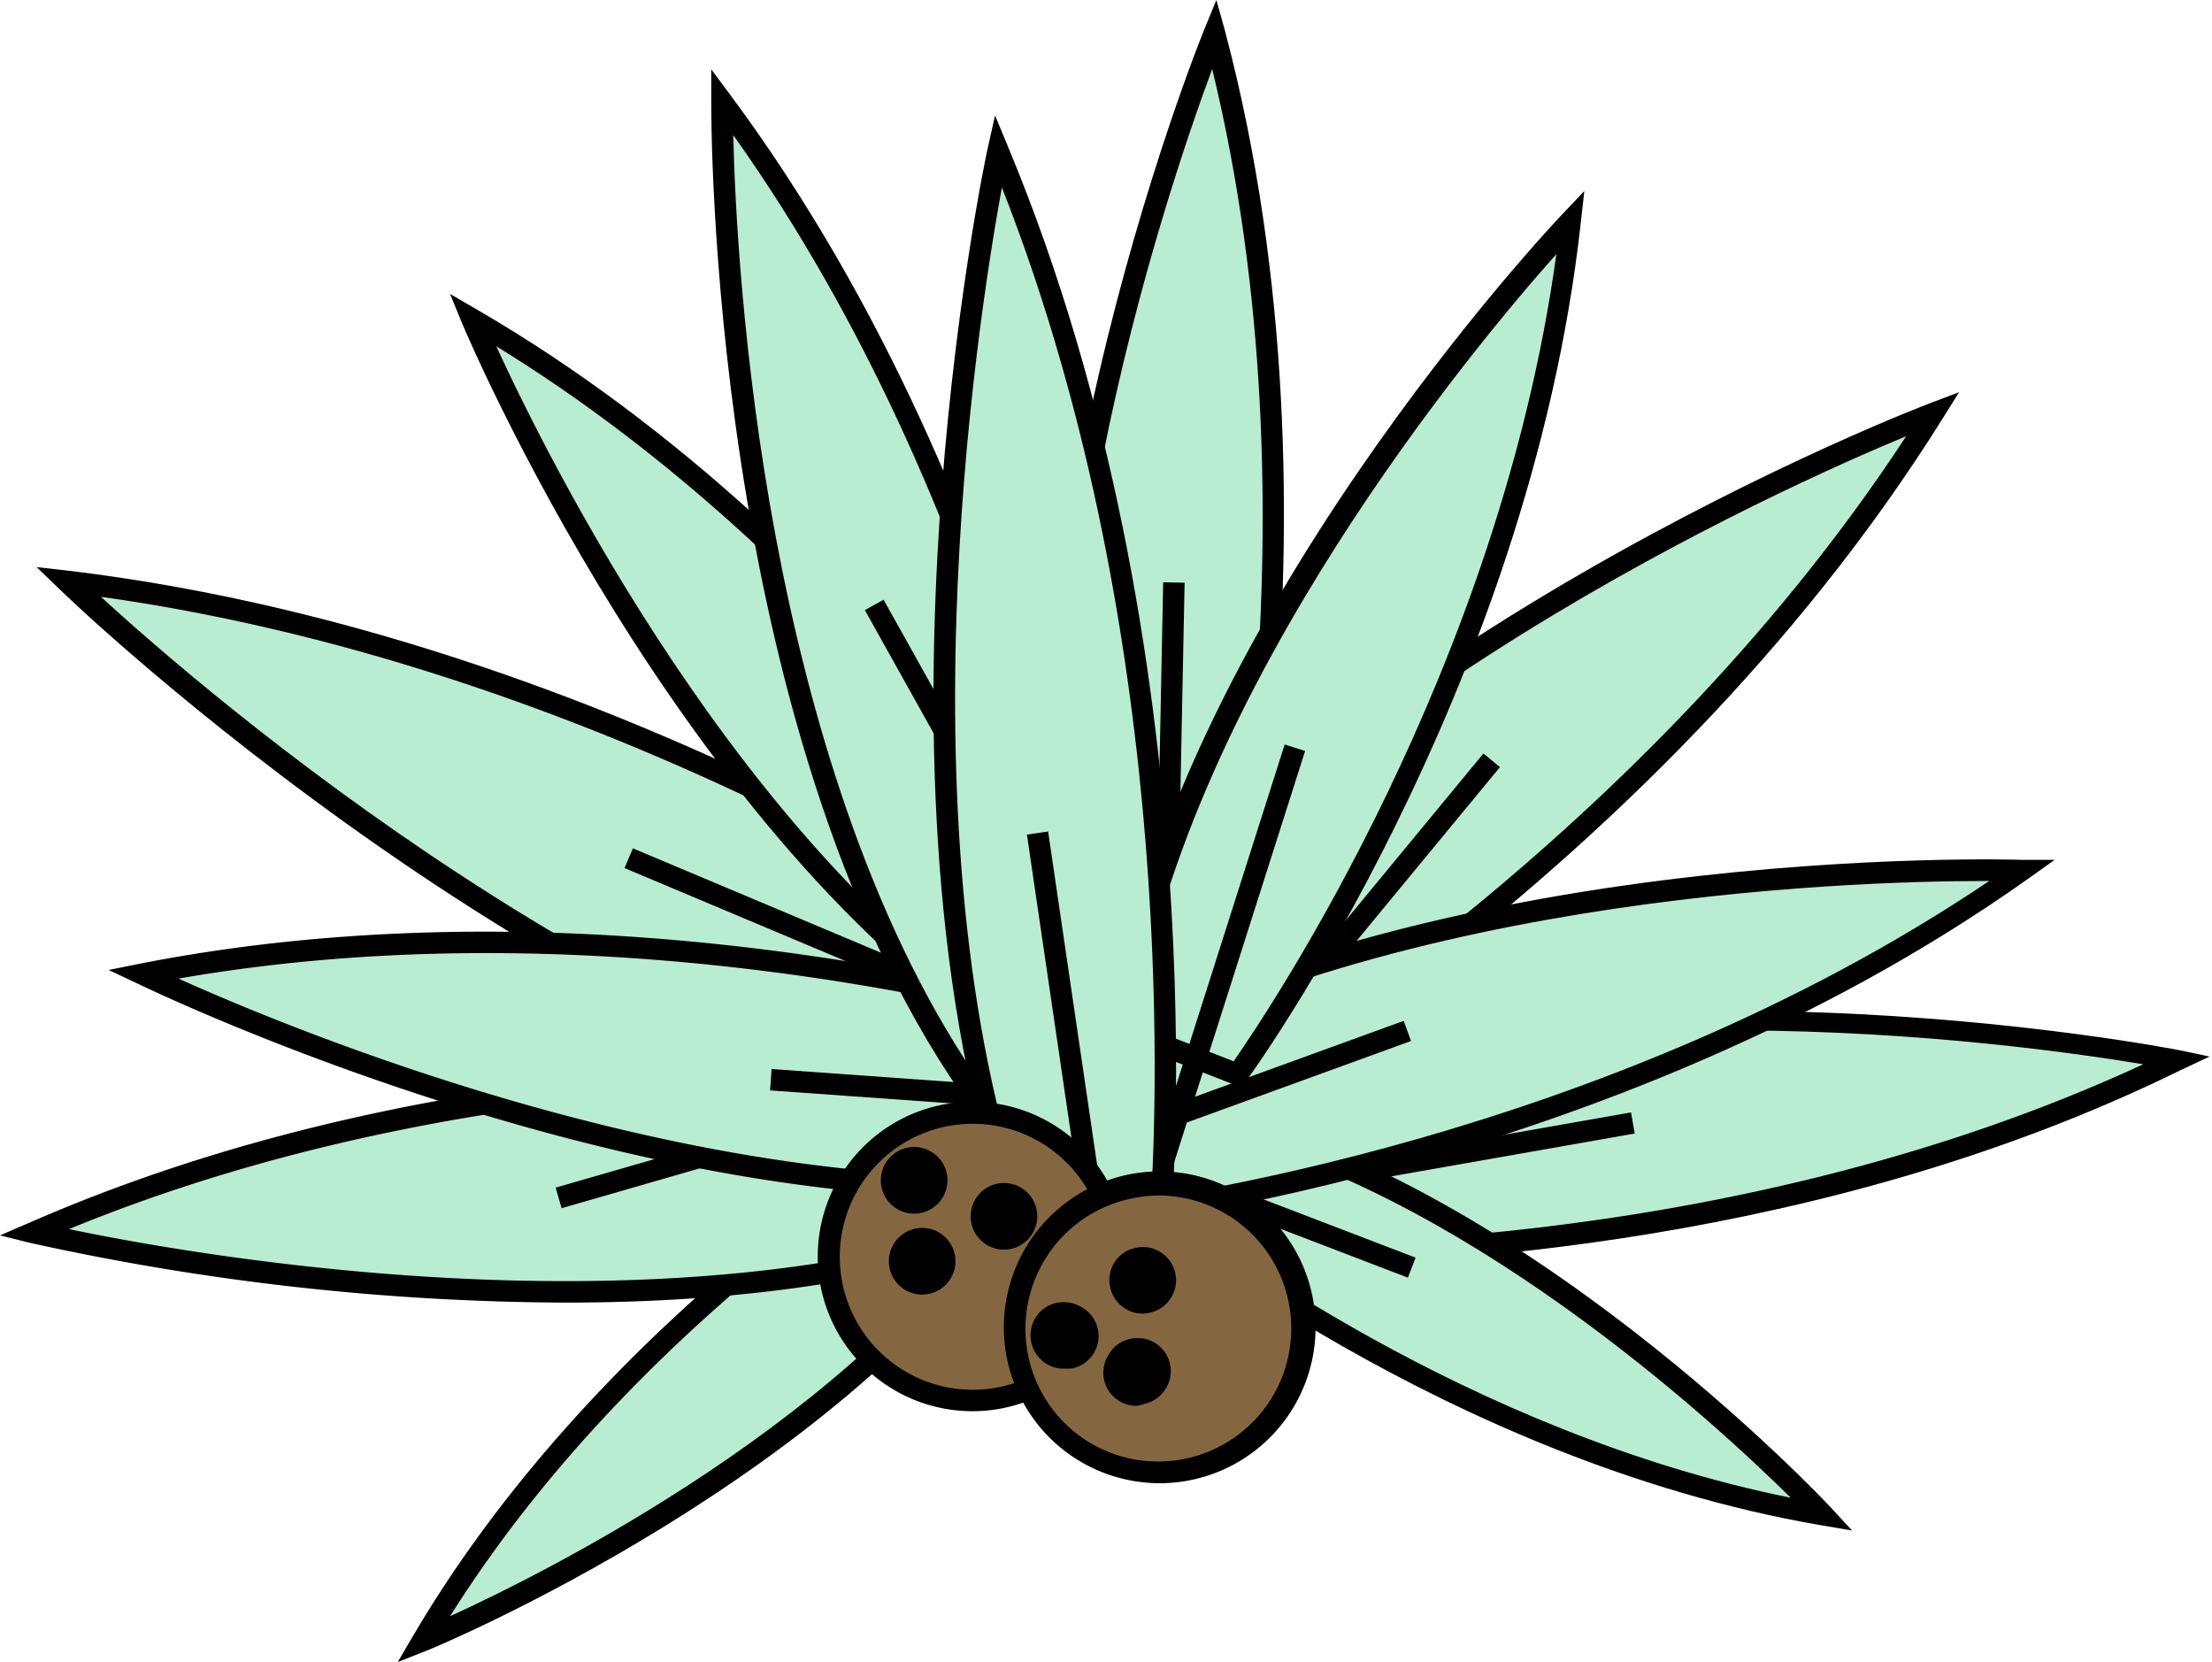 <svg xmlns="http://www.w3.org/2000/svg" viewBox="0 0 74.36 55.86"><defs><style>.cls-1{fill:#b8edd1;}.cls-2{fill:#846741;}</style></defs><title>Ресурс 20</title><g id="Слой_2" data-name="Слой 2"><g id="Слой_2-2" data-name="Слой 2"><path class="cls-1" d="M65,13.9S44.28,21.71,35.31,35l3.28,3.52S55.08,29.74,65,13.9Z"/><path d="M38.52,39l-3.67-3.93.16-.24c8.93-13.27,29.65-21.2,29.85-21.27l1-.38-.57.91C55.45,29.83,38.93,38.78,38.77,38.87Zm-2.75-4,2.9,3.11c2-1.15,16.27-9.48,25.41-23.45C59.8,16.43,43.5,23.76,35.77,35Z"/><line class="cls-1" x1="50.15" y1="25.55" x2="41.52" y2="36.01"/><rect x="39.05" y="30.42" width="13.56" height="0.72" transform="translate(-7.08 46.54) rotate(-50.47)"/><path class="cls-1" d="M73.24,35.65s-20.35-4.09-34.11,2L40,42.12S57.48,43.31,73.24,35.65Z"/><path d="M42.58,42.54c-1.62,0-2.57-.06-2.61-.06l-.28,0-1-5,.27-.12c13.7-6.1,34.11-2.1,34.32-2.06l1,.21-1,.47C61.3,41.86,48.06,42.54,42.58,42.54Zm-2.28-.77c2.24.1,17.61.54,31.75-6-4.39-.73-20.85-3-32.5,2.09Z"/><line class="cls-1" x1="54.89" y1="37.75" x2="42.37" y2="39.95"/><rect x="42.28" y="38.49" width="12.71" height="0.72" transform="translate(-6 9.01) rotate(-9.98)"/><path class="cls-1" d="M61.26,50.9S50.9,39.76,40.09,37.53l-1.38,3S48.6,48.73,61.26,50.9Z"/><path d="M62.26,51.44l-1.06-.18C48.59,49.09,38.57,40.9,38.47,40.81l-.21-.17,1.62-3.53.28.06C51,39.41,61.43,50.54,61.53,50.65Zm-23.11-11c1.47,1.15,10.17,7.7,21.05,9.9-2.6-2.57-11.13-10.44-19.9-12.39Z"/><line class="cls-1" x1="47.46" y1="42.6" x2="35.59" y2="38.05"/><rect x="41.16" y="33.97" width="0.72" height="12.71" transform="translate(-10.99 64.67) rotate(-69.03)"/><path class="cls-1" d="M68,29.27s-20.74-.77-33.33,7.49L36.25,41S53.7,39.37,68,29.27Z"/><path d="M36,41.38l-1.76-4.76.24-.16C47,28.23,67.82,28.89,68,28.9l1.07,0-.87.62C54,39.6,36.46,41.34,36.29,41.36Zm-.88-4.47,1.37,3.7c2.22-.26,17.47-2.3,30.38-11h-.13C62.11,29.61,45.72,30.12,35.13,36.91Z"/><line class="cls-1" x1="47.31" y1="34.65" x2="35.37" y2="38.99"/><rect x="34.98" y="36.46" width="12.71" height="0.72" transform="translate(-10.09 16.34) rotate(-19.98)"/><path class="cls-1" d="M14.23,55.12s14.08-5.77,20-15.09l-2.32-2.36S20.73,44,14.23,55.12Z"/><path d="M13.37,55.86l.54-.92c6.48-11,17.69-17.52,17.8-17.58l.24-.14L34.67,40l-.15.24c-5.9,9.32-20,15.18-20.16,15.23ZM31.83,38.13c-1.6,1-10.79,6.79-16.7,16.19,3.33-1.52,13.71-6.72,18.62-14.25Z"/><path class="cls-1" d="M1.13,41.42s20.16,4.92,34.15-.63l-.68-4.47S17.19,34.41,1.13,41.42Z"/><path d="M19,43.78A84.9,84.9,0,0,1,1,41.77l-1-.25,1-.43c16-7,33.49-5.15,33.66-5.13l.28,0,.77,5-.27.1C30.35,43.14,24.46,43.78,19,43.78ZM2.32,41.31c4.36.91,20.71,3.81,32.56-.75l-.59-3.9C32.06,36.46,16.71,35.39,2.32,41.31Z"/><line class="cls-1" x1="18.78" y1="40.27" x2="31" y2="36.74"/><rect x="18.53" y="38.14" width="12.71" height="0.72" transform="translate(-9.7 8.41) rotate(-16.1)"/><path class="cls-1" d="M2.26,19.54S19.23,36,36.19,38.63l1.91-4.78S22.09,21.92,2.26,19.54Z"/><path d="M36.42,39l-.28,0C19.25,36.39,2.18,20,2,19.8l-.77-.74,1.06.12c19.7,2.36,35.85,14.26,36,14.38l.22.17Zm-33.09-19C6.9,23.29,21.49,35.86,36,38.23L37.66,34C35.69,32.58,21.08,22.51,3.33,20.05Z"/><line class="cls-1" x1="21.13" y1="28.85" x2="34.49" y2="34.47"/><rect x="27.45" y="24.41" width="0.72" height="14.49" transform="translate(-12.15 45.01) rotate(-67.18)"/><path class="cls-1" d="M4.81,32.75S23.43,41.9,38.3,39.5l.3-4.5S22,29.37,4.81,32.75Z"/><path d="M33.07,40.26c-13.62,0-28.25-7.11-28.42-7.19l-1-.47,1.05-.21c17.09-3.36,33.81,2.21,34,2.26l.26.09-.34,5.07-.28,0A33,33,0,0,1,33.07,40.26ZM6,32.89c4.06,1.83,19.4,8.19,32,6.3l.26-3.93C36.08,34.58,21.33,30.22,6,32.89Z"/><line class="cls-1" x1="25.91" y1="36.28" x2="38.59" y2="37.19"/><rect x="31.89" y="30.38" width="0.72" height="12.71" transform="translate(-6.69 66.29) rotate(-85.91)"/><path class="cls-1" d="M15.87,10.74S23,28,34.51,35.15l2.87-2.86S29.5,18.65,15.87,10.74Z"/><path d="M34.56,35.61l-.25-.15C22.87,28.3,15.61,11.05,15.54,10.88l-.41-1,.93.54C29.61,18.29,37.61,32,37.69,32.11l.14.24Zm-17.89-24c1.74,3.79,8.29,17,17.79,23.06l2.46-2.46C35.83,30.43,28.5,18.88,16.67,11.63Z"/><path class="cls-1" d="M24.27,3.41S24,24.16,32.61,36.53l4.2-1.67S34.73,17.46,24.27,3.41Z"/><path d="M32.48,37l-.16-.24C23.77,24.41,23.91,3.61,23.91,3.4V2.33l.64.86c10.4,14,12.59,31.45,12.61,31.63l0,.27ZM24.65,4.54c.1,4.45,1,21,8.1,31.55l3.66-1.46C36.1,32.41,33.67,17.22,24.65,4.54Z"/><line class="cls-1" x1="29.39" y1="20.34" x2="35.59" y2="31.44"/><rect x="32.13" y="19.53" width="0.72" height="12.71" transform="translate(-8.5 19.12) rotate(-29.18)"/><path class="cls-1" d="M40.82,1.13S32.92,20.32,36.3,35h4.52S45.33,18.06,40.82,1.13Z"/><path d="M41.1,35.35H36L36,35.07C32.58,20.46,40.4,1.19,40.48,1l.41-1,.28,1c4.48,16.83,0,33.87,0,34Zm-4.51-.72h3.94c.53-2.18,3.9-17.19.22-32.31C39.2,6.49,33.86,22.23,36.59,34.63Z"/><line class="cls-1" x1="39.38" y1="19.54" x2="39.14" y2="32.25"/><rect x="32.9" y="25.53" width="12.71" height="0.72" transform="matrix(0.02, -1, 1, 0.02, 12.66, 64.67)"/><path class="cls-1" d="M52.82,7.45s-13,13.62-15,27.17l3.82,1.49S51,23.28,52.82,7.45Z"/><path d="M41.73,36.55l-4.35-1.7,0-.29c2-13.5,15-27.22,15.14-27.36l.74-.78-.12,1.07C51.4,23.23,42,36.2,41.89,36.33Zm-3.55-2.17,3.29,1.29c1.21-1.74,8.94-13.22,10.85-27.13C49.53,11.67,40,23.1,38.18,34.38Z"/><line class="cls-1" x1="43.52" y1="25.13" x2="38.74" y2="40.15"/><rect x="33.25" y="32.28" width="15.76" height="0.72" transform="translate(-2.44 61.93) rotate(-72.34)"/><path class="cls-1" d="M33.56,5s-4.71,21.74,1,36.73L39,41S40.74,22.22,33.56,5Z"/><path d="M34.32,42.16l-.11-.28C28.53,27,33.15,5.17,33.2,5l.25-1.12.44,1.06C41,22,39.38,40.82,39.37,41l0,.27ZM33.68,6.3c-.86,4.7-3.59,22.34,1.1,35.05l3.89-.68C38.83,38.34,39.77,21.77,33.68,6.3Z"/><line class="cls-1" x1="34.88" y1="28" x2="36.87" y2="41.5"/><rect x="35.51" y="27.92" width="0.72" height="13.65" transform="translate(-4.67 5.59) rotate(-8.36)"/><circle class="cls-2" cx="32.7" cy="42.24" r="4.83"/><path d="M32.7,47.43a5.2,5.2,0,1,1,5.19-5.19A5.2,5.2,0,0,1,32.7,47.43Zm0-9.66a4.47,4.47,0,1,0,4.47,4.47A4.47,4.47,0,0,0,32.7,37.77Z"/><circle cx="30.74" cy="39.67" r="0.75"/><path d="M30.74,40.79a1.12,1.12,0,1,1,1.11-1.12A1.12,1.12,0,0,1,30.74,40.79Zm0-1.51a.4.4,0,0,0-.4.39.4.4,0,0,0,.79,0A.4.4,0,0,0,30.74,39.28Z"/><circle cx="33.76" cy="40.88" r="0.75"/><path d="M33.76,42a1.12,1.12,0,1,1,1.11-1.12A1.12,1.12,0,0,1,33.76,42Zm0-1.51a.39.39,0,1,0,.39.39A.39.39,0,0,0,33.76,40.49Z"/><circle cx="31.04" cy="42.39" r="0.75"/><path d="M31,43.51a1.12,1.12,0,1,1,1.12-1.12A1.12,1.12,0,0,1,31,43.51ZM31,42a.39.39,0,0,0,0,.78A.39.39,0,1,0,31,42Z"/><circle class="cls-2" cx="38.98" cy="44.66" r="4.83"/><path d="M39,49.85a5.24,5.24,0,1,1,1.1-.12A5.15,5.15,0,0,1,39,49.85Zm0-9.67a4.4,4.4,0,0,0-1,.11,4.47,4.47,0,0,0-1.49,8.12,4.48,4.48,0,0,0,6.18-1.33A4.47,4.47,0,0,0,39,40.18Z"/><circle cx="35.76" cy="44.91" r="0.75"/><path d="M35.76,46a1.09,1.09,0,0,1-.61-.18,1.13,1.13,0,0,1-.33-1.55,1.09,1.09,0,0,1,.7-.48,1.15,1.15,0,0,1,.85.15h0A1.11,1.11,0,0,1,36,46Zm0-1.51h-.08a.37.37,0,0,0-.25.17.38.38,0,0,0,.12.54.39.39,0,1,0,.42-.66h0A.39.39,0,0,0,35.76,44.52Z"/><circle cx="38.41" cy="43.03" r="0.75"/><path d="M38.41,44.15a1.08,1.08,0,0,1-.6-.18,1.1,1.1,0,0,1-.49-.71,1.1,1.1,0,0,1,.86-1.32,1.08,1.08,0,0,1,.84.15h0a1.11,1.11,0,0,1,.33,1.55,1.09,1.09,0,0,1-.7.48A1,1,0,0,1,38.41,44.15Zm0-1.51h-.08a.39.39,0,0,0-.25.17.4.4,0,0,0,.12.54.39.39,0,0,0,.54-.12A.38.38,0,0,0,38.8,43a.45.45,0,0,0-.17-.25h0A.43.43,0,0,0,38.41,42.64Z"/><circle cx="38.2" cy="46.13" r="0.75"/><path d="M38.2,47.25a1.08,1.08,0,0,1-.6-.18,1.11,1.11,0,0,1-.33-1.54A1.07,1.07,0,0,1,38,45a1.11,1.11,0,0,1,1.17,1.7,1.09,1.09,0,0,1-.7.48A1,1,0,0,1,38.2,47.25Zm0-1.51h-.09a.35.35,0,0,0-.24.17.39.39,0,0,0,.11.54.38.38,0,0,0,.54-.12.37.37,0,0,0,.06-.29.39.39,0,0,0-.17-.25A.42.42,0,0,0,38.21,45.74Z"/></g></g></svg>